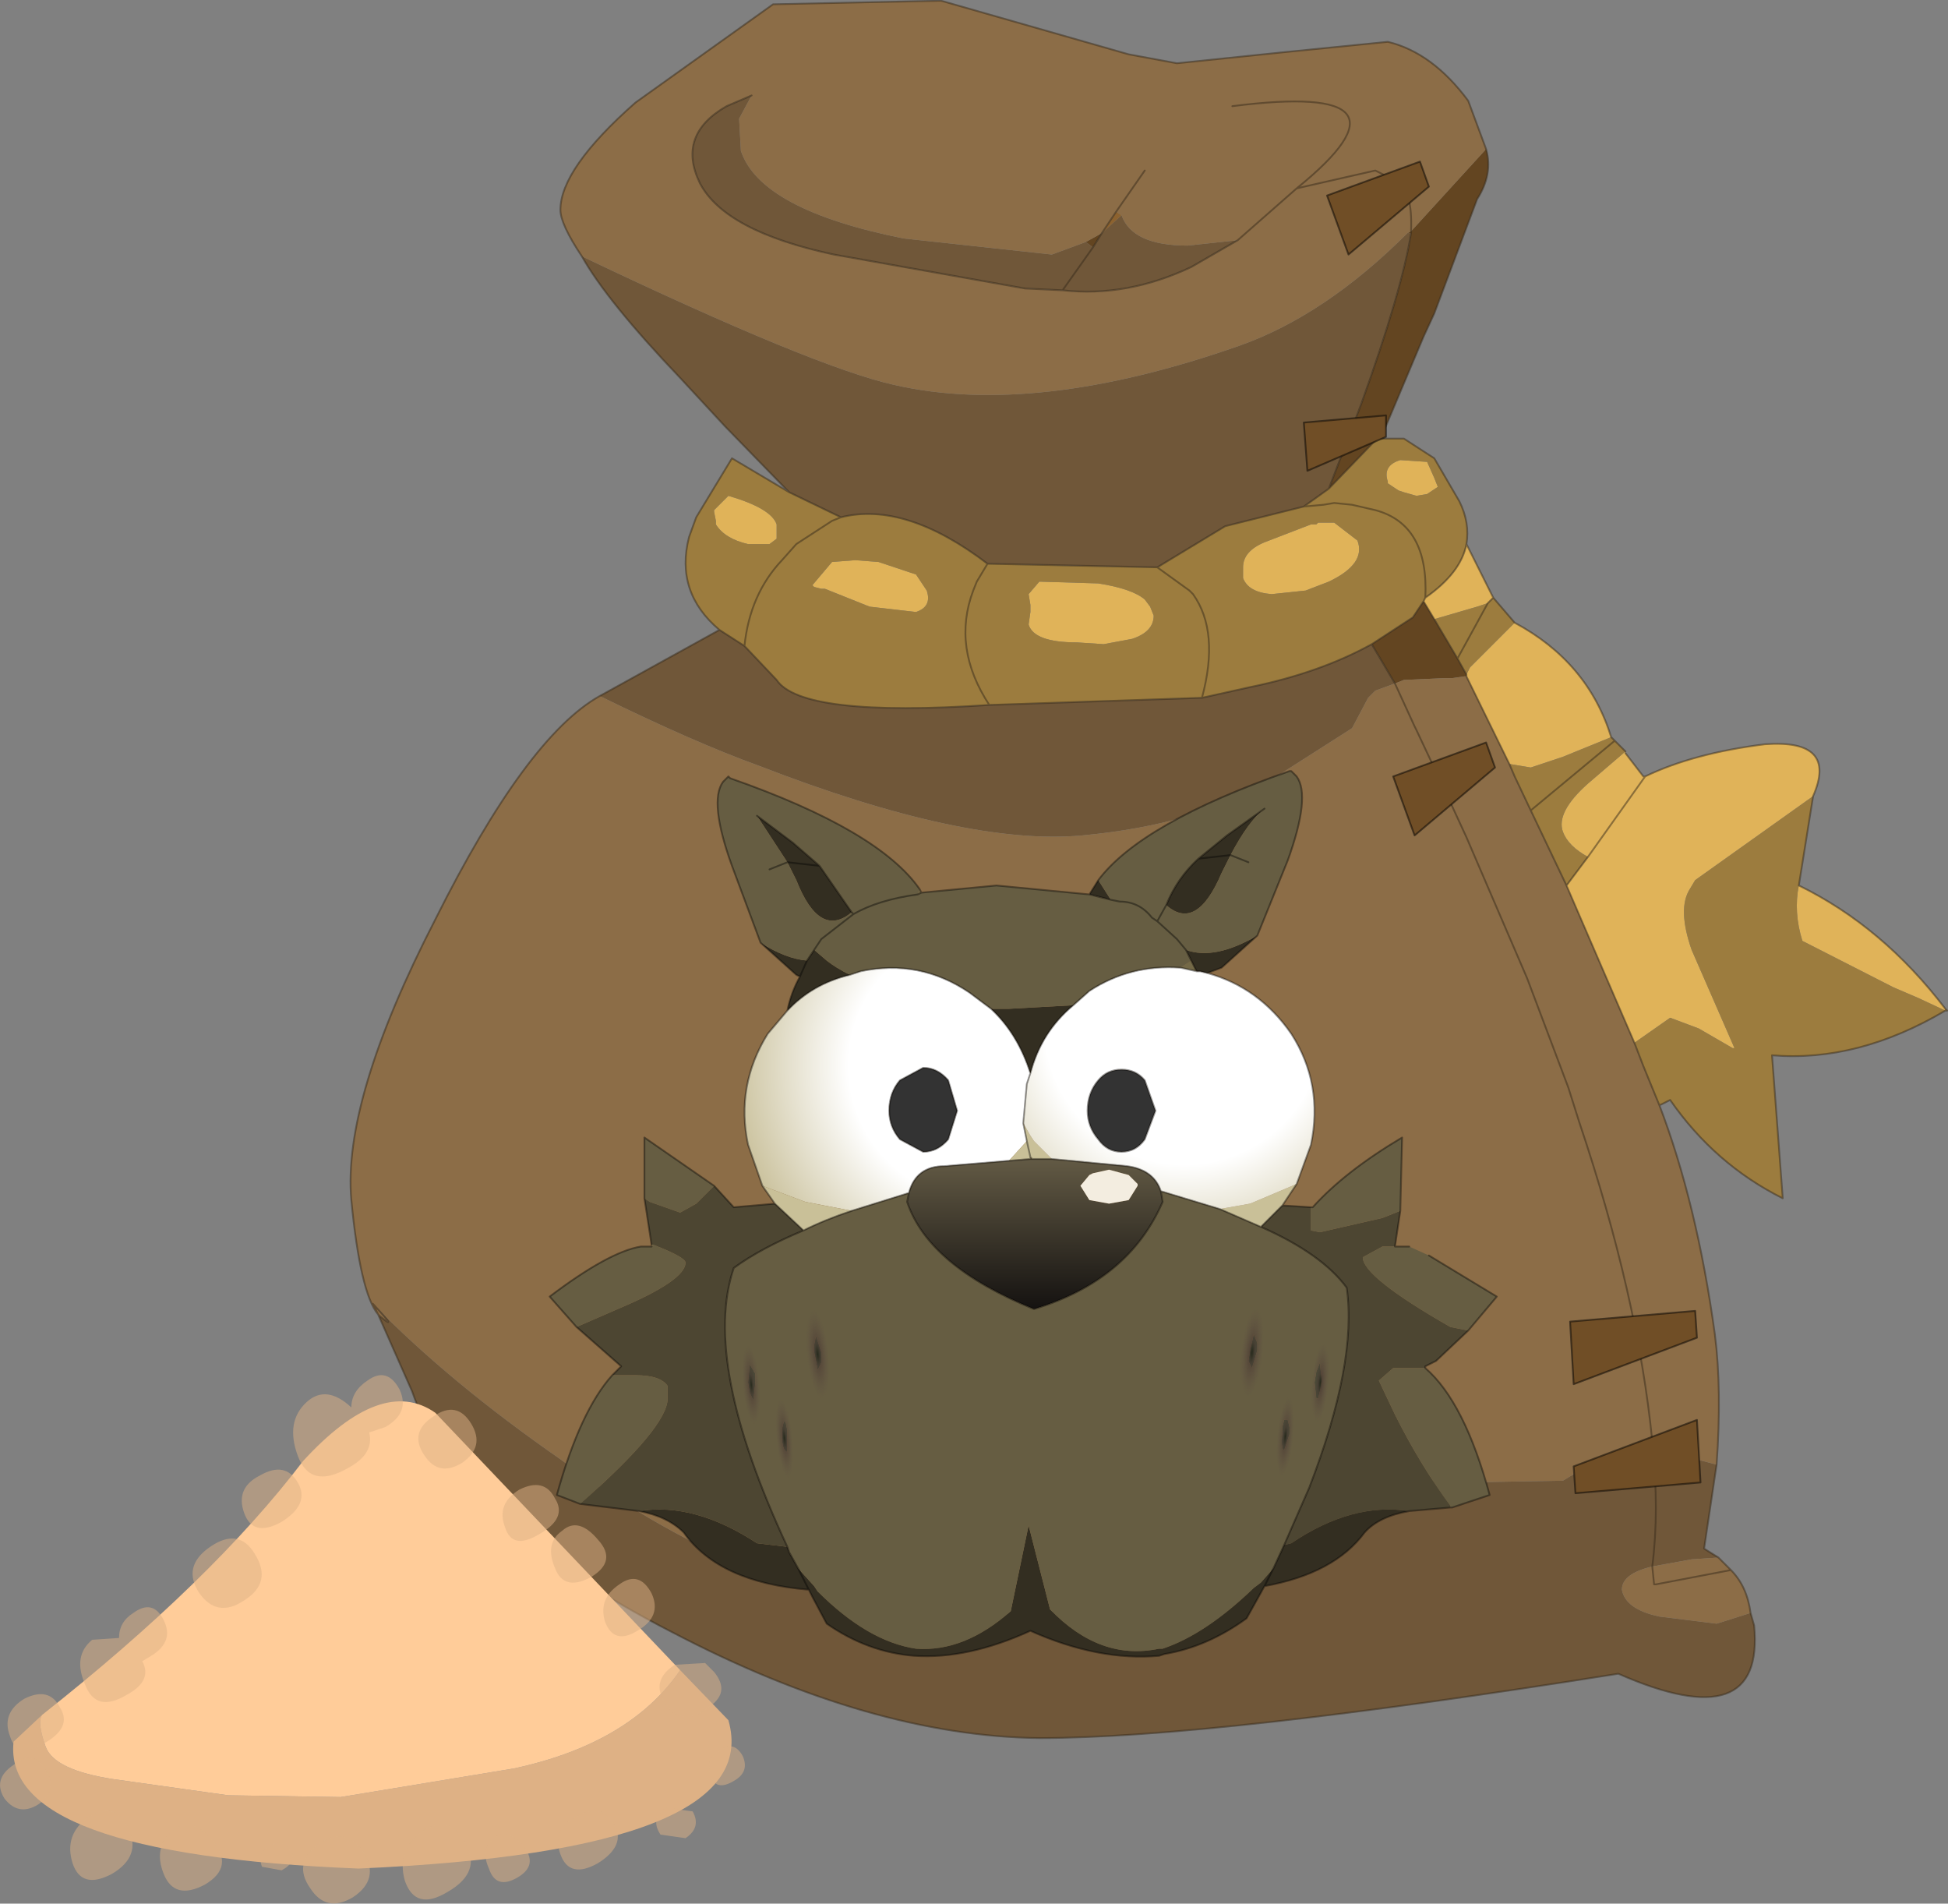 <svg viewBox="0 0 54.504 53.251" xmlns="http://www.w3.org/2000/svg" xmlns:xlink="http://www.w3.org/1999/xlink"><rect x="0" y="0" width="54.504" height="53.251" fill="#808080" stroke="none"/><g transform="translate(-373.02 -273.98)"><use transform="translate(373 273.65)" width="54.5" height="53.6" xlink:href="#a"/><use transform="translate(388.4 295.55)" width="26.5" height="24.75" xlink:href="#b"/><use transform="matrix(.077 0 -.024 .259 407.85 310.45)" width="8.5" height="10.5" xlink:href="#c"/><use transform="matrix(.057 0 -.021 .231 408.85 312.95)" width="8.5" height="10.5" xlink:href="#c"/><use transform="matrix(.06 -.001 -.018 .231 409.8 311.45)" width="8.5" height="10.5" xlink:href="#c"/><use transform="matrix(-.077 0 .024 .259 396.1 310.5)" width="8.5" height="10.5" xlink:href="#c"/><use transform="matrix(-.057 0 .021 .231 395.1 313)" width="8.5" height="10.5" xlink:href="#c"/><use transform="matrix(-.06 -.001 .018 .231 394.2 311.5)" width="8.5" height="10.5" xlink:href="#c"/></g><defs><radialGradient id="e" cx="0" cy="0" r="819.2" gradientTransform="rotate(33.557 -303.495 816.15) scale(.01)" gradientUnits="userSpaceOnUse"><stop stop-color="#fff" offset=".463"/><stop stop-color="#c9c09a" offset=".878"/><stop stop-color="#c9c09a" offset="1"/></radialGradient><radialGradient id="f" cx="0" cy="0" r="819.2" gradientTransform="matrix(-.009 .005 .005 .009 406.15 302.65)" gradientUnits="userSpaceOnUse"><stop stop-color="#fff" offset=".463"/><stop stop-color="#c9c09a" offset=".878"/><stop stop-color="#c9c09a" offset="1"/></radialGradient><radialGradient id="h" cx="0" cy="0" r="819.2" gradientTransform="matrix(.005 0 0 .006 4.25 5.25)" gradientUnits="userSpaceOnUse"><stop stop-opacity=".478" offset="0"/><stop stop-color="#412d2e" stop-opacity=".478" offset=".235"/><stop stop-color="#5a4643" stop-opacity="0" offset=".973"/></radialGradient><g id="d"><path d="m12.1-14.05.75 1.5-.15.15-.3.1-1.2.35-.3-.5.05-.1q1-.7 1.15-1.5m1.35 2.2q2.05 1.1 2.7 3.2l-1.35.55-.9.3-.6-.1-1.2-2.45v-.05l.1-.2 1.25-1.25m3.1 3.6v.05l.5.65h.05q1.35-.65 3.35-.9Q22.5-8.6 21.8-7l-3.3 2.35-.15.25q-.35.55.05 1.7L19.6.05h-.05L18.6-.5l-.8-.3-1 .7-1.9-4.4.6-.8q-.55-.3-.7-.7-.2-.55.7-1.35l1.05-.9M21.4-4.5q2.35 1.15 4.1 3.45V-1l-.75-.35-.7-.3-2.55-1.3q-.25-.8-.1-1.55M11-16.35l.2.45.1.25-.3.2-.3.05-.35-.1-.15-.05-.3-.2v-.05q-.15-.45.35-.6l.75.05M5.85-13.3v-.1q0-.45.6-.7l1.3-.5h.15l.05-.05h.45l.65.5q.25.65-.8 1.15l-.65.25-.95.1q-.65-.05-.8-.45v-.2m-5.7.3 1.65.05q.95.15 1.3.45l.15.2.1.25q0 .45-.6.65l-.8.15-.75-.05q-1.2 0-1.35-.5l.05-.35v-.2l-.05-.3.3-.35M17.1-7.55 15.5-5.3l1.6-2.25m-26-7.05v-.1l-.05-.25V-15l.4-.4q1.2.35 1.35.8v.4l-.2.15H-8q-.65-.15-.9-.55m2.95 1.8-.2-.05-.05-.05.55-.65.65-.05.65.05 1.05.35.3.45q.15.45-.3.6l-1.3-.15-1.25-.5h-.1" fill="#e0b359" fill-rule="evenodd" transform="translate(28.95 29.6)"/><path d="M9.7-17h.65l.85.55.7 1.2q.3.6.2 1.2-.15.8-1.15 1.5l-.05.1-.3.45-1.15.75q-1.45.8-3.4 1.2l-1.35.3q.5-1.85-.25-2.9l-.1-.1-.9-.65.9.65.1.1q.75 1.05.25 2.9l-5.95.2q-5.25.35-5.95-.7l-.9-.95q.15-1.45 1.05-2.4l.4-.45 1-.65.25-.1-.25.1-1 .65-.4.45q-.9.95-1.05 2.4l-.7-.45q-1.25-1.05-.85-2.6l.2-.55 1-1.65 1.6.95 1.45.7q1.8-.45 4.1 1.3l4.75.1 1.9-1.15 2.2-.55.55-.05.3-.05.5.05.65.15q1.5.4 1.4 2.45.1-2.05-1.4-2.45l-.65-.15-.5-.05-.3.05-.55.05.7-.5L9.6-17h.1m3.15 4.45.6.7-1.25 1.25-.1.2-.25-.45-.65-1.1 1.2-.35.3-.1.15-.15m3.3 3.9.4.4-1.05.9q-.9.8-.7 1.35.15.4.7.7l-.6.8-1-2.1-.45-.95-.15-.35.6.1.9-.3 1.35-.55M21.8-7l-.4 2.5q-.15.75.1 1.55l2.55 1.3.7.3.75.35v-.05l.05.05h-.05Q23.05.45 20.65.25l.3 4q-1.9-.95-3.15-2.75l-.3.15-.45-1.1-.25-.65 1-.7.8.3.95.55h.05L18.4-2.7q-.4-1.15-.05-1.7l.15-.25L21.8-7M11-16.35l-.75-.05q-.5.15-.35.6v.05l.3.2.15.05.35.1.3-.05.3-.2-.1-.25-.2-.45M.15-13l-.3.35.05.3v.2l-.05.35q.15.5 1.35.5l.75.05.8-.15q.6-.2.6-.65l-.1-.25-.15-.2q-.35-.3-1.3-.45L.15-13m5.7-.3v.2q.15.4.8.45l.95-.1.65-.25q1.05-.5.8-1.15l-.65-.5h-.45l-.05.05h-.15l-1.3.5q-.6.25-.6.7v.1m10.4 4.75L13.9-6.6l2.35-1.95m-4.4-2.3.85-1.55-.85 1.55M-8.9-14.6q.25.4.9.55h.6l.2-.15v-.4q-.15-.45-1.35-.8l-.4.4v.05l.05.25v.1m2.95 1.8h.1l1.25.5 1.3.15q.45-.15.3-.6l-.3-.45-1.05-.35-.65-.05-.65.05-.55.65.05.05.2.05m4.65-.7-.3.5-.1.25q-.6 1.6.45 3.2-1.05-1.6-.45-3.2l.1-.25.3-.5" fill="#9c7c3e" fill-rule="evenodd" transform="translate(28.95 29.6)"/><path d="M12.65-25.1q.2.7-.25 1.4l-1.2 3.2-.3.65L9.7-17h-.1l-1.35 1.4.9-2.35q1.15-3.2 1.4-4.8v-.05l2.1-2.3m-2.2 2.35.1-.05v.05h-.1m-9 .25.45-.25-.25.4-.2-.15m8 11.25L10.6-12l.3-.45.3.5.65 1.1.25.45v.05h-.05l-.35.05h-.2l-1.15.05-.25.1-.65-1.1" fill="#634521" fill-rule="evenodd" transform="translate(28.95 29.6)"/><path d="m19.1 11.7-.35 2.35.4.25-.75.05-1.1.2q-.85.2-.85.65.1.55 1.05.75l1.6.2.95-.3.1.35q.3 3.15-3.8 1.35Q5 19.35.15 19.35q-4.7-.05-10.25-2.95-6.05-3.1-7.3-6.75l-.95-2.15.05.05q.55.45-.2-.35 2.15 2.2 5.25 4.35Q-7.5 15.8-1.9 15.9q5.55-.05 7.1-1.3t3.1-1.9q1.6-.7 3.65-.5l2.85-.05q.7-.45 2.3-1.1l.2.1q.3 0 .85.3l.95.25M-12.15-9.8l3.35-1.85.7.45.9.95q.7 1.05 5.95.7l5.95-.2 1.35-.3q1.95-.4 3.4-1.2l.65 1.1-.55.2-.2.2-.45.85-2.35 1.5q-2 1.2-5.2 1.5-3.25.3-9.05-1.95-1.8-.65-4.45-1.95m5.3-5.7-1.8-1.85-1.25-1.35q-2.05-2.15-2.75-3.4 6.5 3.1 8.75 3.6 3.95.9 9.65-1.1 2.4-.85 4.7-3.15h.1q-.25 1.6-1.4 4.8l-.9 2.35-.7.5-2.2.55-1.9 1.15-4.75-.1q-2.3-1.75-4.1-1.3l-1.45-.7M5.7-22.55l-1.3.75q-1.8.85-3.6.65l-1.05-.05-5.35-.95q-3.05-.65-3.75-2-.65-1.35.75-2.15l.7-.3-.35.65.05.9q.55 1.65 4.55 2.45l4.15.45.95-.35.2.15-.85 1.2.85-1.2.25-.4.55-.5q.3.85 1.85.85l1.4-.15m11.6 37.1q.2-1.6 0-3.4.2 1.8 0 3.4" fill="#705739" fill-rule="evenodd" transform="translate(28.95 29.6)"/><path d="m1.9-22.75.4-.6.15.1-.55.5m15.2 33.8h.2v.1l-.2-.1" fill="#8c622f" fill-rule="evenodd" transform="translate(28.95 29.6)"/><path d="M-12.65-22.1q-.6-.9-.6-1.3 0-1.15 2.1-3l3.85-2.75 4.7-.1 5.25 1.5L4-27.5l2.9-.3 3-.3q1.25.3 2.25 1.65l.5 1.35-2.1 2.3-.1.05q-2.3 2.3-4.7 3.15-5.7 2-9.65 1.1-2.25-.5-8.75-3.6M17.5 1.65q1.05 2.75 1.55 6.4.2 1.55.05 3.65l-.95-.25q-.55-.3-.85-.3v-.1Q16.9 7 15.25 2.1l-.3-.95L13.8-1.9l-1.7-3.95-.6-1.3-.8-1.7-.05-.1-.55-1.2.25-.1 1.15-.05h.2l.35-.05h.05l1.2 2.45.15.35.45.95 1 2.1 1.9 4.4.25.65.45 1.1m1.65 12.65.35.35q.45.45.55 1.2l-.95.3-1.6-.2q-.95-.2-1.05-.75 0-.45.85-.65l1.1-.2.75-.05m-37.5-6.8q-.5-.6-.75-3.2-.25-2.8 2.35-7.85 2.55-5.1 4.6-6.25Q-9.5-8.5-7.7-7.85-1.9-5.6 1.35-5.9q3.2-.3 5.2-1.5L8.9-8.9l.45-.85.2-.2.55-.2.55 1.2.05.1.8 1.7.6 1.3 1.7 3.95 1.15 3.05.3.95Q16.9 7 17.3 11.05h-.2q-1.6.65-2.3 1.1l-2.85.05q-2.05-.2-3.65.5-1.55.65-3.1 1.9t-7.1 1.3q-5.6-.1-11.35-4.35-3.1-2.15-5.25-4.35l.15.3-.15-.3q.75.8.2.35l-.05-.05M5.7-22.55 7.35-24l2.2-.5.6.3q.45.25.4 1.4.05-1.15-.4-1.4l-.6-.3-2.2.5-1.65 1.45-1.4.15q-1.55 0-1.85-.85l-.15-.1-.4.6-.45.25-.95.35-4.15-.45q-4-.8-4.55-2.45l-.05-.9.35-.65-.7.3q-1.4.8-.75 2.15.7 1.35 3.75 2l5.35.95 1.05.05q1.8.2 3.6-.65l1.3-.75M3.1-24.5l-.8 1.15.8-1.15m2.45-1.8q5.5-.7 1.8 2.3 3.7-3-1.8-2.3M19.5 14.65l-2.1.4h-.05l-.05-.5.05.5h.05l2.1-.4" fill="#8c6d47" fill-rule="evenodd" transform="translate(28.95 29.6)"/><path d="M16.3 7.5q-.6-.9-.6-1.3 0-1.15 2.1-3L21.65.45l4.7-.1 5.25 1.5 1.35.25 2.9-.3 3-.3q1.25.3 2.25 1.65l.5 1.35q.2.7-.25 1.4l-1.2 3.2-.3.65-1.2 2.85h.65l.85.55.7 1.2q.3.6.2 1.2l.75 1.5.6.7q2.05 1.1 2.7 3.2l.4.4m0 .05.5.65h.05q1.35-.65 3.35-.9 2.05-.15 1.35 1.45l-.4 2.5q2.35 1.15 4.1 3.45l.05.05h-.05Q52 30.05 49.6 29.85l.3 4q-1.9-.95-3.15-2.75l-.3.15Q47.5 34 48 37.65q.2 1.55.05 3.65l-.35 2.35.4.25.35.35q.45.45.55 1.2l.1.35q.3 3.15-3.8 1.35-11.35 1.8-16.2 1.8-4.7-.05-10.25-2.95-6.05-3.1-7.3-6.75l-.95-2.15q-.5-.6-.75-3.2-.25-2.8 2.35-7.85 2.55-5.1 4.6-6.25l3.35-1.85q-1.25-1.05-.85-2.6l.2-.55 1-1.65 1.6.95-1.8-1.85-1.25-1.35Q17 8.75 16.3 7.5m23.2-.7q.05-1.15-.4-1.4l-.6-.3-2.2.5-1.65 1.45-1.3.75q-1.8.85-3.6.65L28.7 8.4l-5.35-.95q-3.05-.65-3.75-2-.65-1.35.75-2.15l.7-.3m9.8 3.85.4-.6.8-1.15m7.45 1.75V6.8m0 .05q-.25 1.6-1.4 4.8L37.2 14l1.35-1.4h.1m1.25 4.45q1-.7 1.15-1.5m-1.2 1.6.05-.1Q40 15 38.5 14.6l-.65-.15-.5-.05-.3.05-.55.05-2.2.55-1.9 1.15.9.65.1.1q.75 1.05.25 2.9l1.35-.3q1.95-.4 3.4-1.2l1.15-.75.3-.45.3.5m1.5-.45.15-.15m-11.2-9.8.25-.4m-1.1 1.6.85-1.2M37.2 14l-.7.5m2.55 4.95-.65-1.1m2.65.9v-.05l-.25-.45-.65-1.1m4.3 6.65 1.6-2.25m.2 18.6q-.4-4.05-2.05-8.95l-.3-.95-1.15-3.05-1.7-3.95-.6-1.3-.8-1.7-.05-.1-.55-1.2m3.2 2.25.15.35.45.95 2.35-1.95m-2.95.65-1.2-2.45m4.7 10.25.25.65.45 1.1m-2.6-6.15.6-.8m1.3 5.2-1.9-4.4-1-2.1m-1.2-5.8-.85 1.55M36.3 5.6q3.7-3-1.8-2.3M20.85 18.4Q21 16.95 21.9 16l.4-.45 1-.65.25-.1-1.45-.7m5.6 5.95q-1.05-1.6-.45-3.2l.1-.25.3-.5q-2.3-1.75-4.1-1.3m-2.7 3.6.9.95q.7 1.05 5.95.7l5.95-.2m-13.5-1.9.7.45m-10.4 18.4.15.3.05.05q.55.45-.2-.35m35.8 3.85v.1q.2 1.8 0 3.4l.05.5h.05l2.1-.4M32.4 16.2l-4.75-.1" fill="none" stroke="#362a1b" stroke-linecap="round" stroke-linejoin="round" stroke-opacity=".502" stroke-width=".05"/><path d="m15.1 11.75 3.45-1.3.1 1.75-3.5.3-.05-.75" fill="#704e26" fill-rule="evenodd" transform="translate(28.95 29.6)"/><path d="m44.05 41.35.05.75 3.5-.3-.1-1.75z" fill="none" stroke="#000" stroke-linecap="round" stroke-linejoin="round" stroke-opacity=".502" stroke-width=".05"/><path d="m18.55 8.15-3.45 1.3L15 7.7l3.5-.3.05.75" fill="#704e26" fill-rule="evenodd" transform="translate(28.95 29.6)"/><path d="m47.5 37.75-.05-.75-3.5.3.1 1.75z" fill="none" stroke="#000" stroke-linecap="round" stroke-linejoin="round" stroke-opacity=".502" stroke-width=".05"/><path d="m12.9-7.8-2.25 1.9-.6-1.65 2.6-.95.25.7" fill="#704e26" fill-rule="evenodd" transform="translate(28.95 29.6)"/><path d="m41.85 21.8-.25-.7-2.6.95.6 1.65z" fill="none" stroke="#000" stroke-linecap="round" stroke-linejoin="round" stroke-opacity=".502" stroke-width=".05"/><path d="m9.85-17.05-2.2.95-.1-1.35 2.3-.2v.6" fill="#704e26" fill-rule="evenodd" transform="translate(28.95 29.6)"/><path d="M38.8 12.55v-.6l-2.3.2.1 1.35z" fill="none" stroke="#000" stroke-linecap="round" stroke-linejoin="round" stroke-opacity=".502" stroke-width=".05"/><path d="m11.05-24.05-2.25 1.9-.6-1.65 2.6-.95.25.7" fill="#704e26" fill-rule="evenodd" transform="translate(28.95 29.6)"/><path d="m40 5.55-.25-.7-2.6.95.6 1.65z" fill="none" stroke="#000" stroke-linecap="round" stroke-linejoin="round" stroke-opacity=".502" stroke-width=".05"/><path d="M-27.75 18.7q-.15.2.1.9.25.65 1.9.9l3.2.45 3.15.05 4.85-.8q3.25-.7 4.65-2.75l1.35 1.4Q-7.5 22.5-18.9 23q-10-.4-9.65-3.55l.8-.75" fill="#deb185" fill-rule="evenodd" transform="translate(28.95 29.6)"/><path d="M-9.9 17.45q-1.4 2.05-4.65 2.75l-4.85.8-3.15-.05-3.2-.45q-1.65-.25-1.9-.9-.25-.7-.1-.9 4.75-3.75 7.3-7.1 2.2-2.4 3.7-1.35l6.85 7.2" fill="#fc9" fill-rule="evenodd" transform="translate(28.95 29.6)"/><path d="M-8.95 17.5q.45.55-.1.95l-.2.15q-.65.4-1.05-.2-.45-.65.25-1.1l.85-.05.25.25m-3.45-2.65q-.75.4-1-.25-.3-.7.2-1.05.45-.4 1 .25.55.6-.2 1.05m1.7.45q.3.65-.4 1.05-.65.4-.9-.25-.2-.65.4-1.05.55-.4.9.25m-4.1-1.85q-.25-.65.4-1.05.7-.35 1 .25.35.55-.45 1-.75.45-.95-.2m4.5 7.85.75.1q.25.45-.2.75l-.7-.1q-.3-.45.15-.75m-2.95 1.3q-.25-.7.45-1.05.7-.4 1.05.2t-.45 1.1q-.8.45-1.05-.25m-1.05-.25q.45.55-.15.9t-.8-.25q-.25-.55.15-.85.35-.3.8.2m5.25-1.95q-.15-.45.25-.7.4-.3.65.15.2.45-.25.7-.5.3-.65-.15m-11.55-8.2q.35.6-.45 1.1-.8.45-1.05-.25t.45-1.05q.7-.4 1.05.2m.25-2.25q.55-.5 1.25.15 0-.45.45-.75.55-.4.9.25.3.65-.4 1.05l-.45.15q.15.6-.6 1-1.05.6-1.4-.35t.25-1.5m3.3 1.5q-.45-.65.25-1.1.65-.45 1.05.2t-.25 1.1q-.65.4-1.05-.2m-9.3 5.15.75-.05q0-.45.4-.7.55-.4.85.2t-.35 1l-.25.15q.3.55-.45.95-.85.5-1.15-.3-.35-.8.2-1.25m-.9 1.9q.35.55-.45 1-.75.45-.95-.2-.25-.65.4-1.05.7-.35 1 .25m.35 4.35q-.25-.8.45-1.3.7-.45 1.1.3.4.8-.45 1.3-.85.45-1.1-.3m-1.9-1.8q-.35-.55.25-.95.55-.45.9.15.35.55-.2.95-.55.35-.95-.15m5.75-7.05q.8-.55 1.25.2.5.8-.3 1.3-.75.5-1.25-.2-.5-.75.3-1.3m1.45 8.95q-.15-.4.25-.6.35-.2.55.15.2.3-.25.55l-.55-.1m-2.75.2q-.3-.75.25-1.2.5-.45 1.1.25.65.75-.2 1.25-.85.45-1.15-.3m6.75.2q-.25-.85.5-1.4.75-.5 1.2.35.45.8-.5 1.35-.9.55-1.2-.3m-1.15-.8q.45.75-.3 1.25-.75.45-1.2-.25-.5-.7.25-1.25.75-.5 1.25.25" fill="#deb185" fill-opacity=".502" fill-rule="evenodd" transform="translate(28.95 29.6)"/></g><g id="b"><path d="m391.3 308.8-.05.05v-.05h.05" fill="#a5986b" fill-rule="evenodd" transform="translate(-388.4 -295.55)"/><path d="m398.8 298.95-.1.05.05-.15.05.1m7.25 2.1.3-.2.15.3-.45-.1m-4.2 5.3.05.05h-.05v-.05" fill="#746947" fill-rule="evenodd" transform="translate(-388.4 -295.55)"/><path d="m396.8 301.25.3-.1q1.65-.35 3.05.6l.6.45q.75.7 1.1 1.8l-.1.3-.1 1.1.1.5-.5.55-1.8.15q-.8 0-1 .75l-1.6.5-1.3-.25-1.2-.45-.4-1.15q-.35-1.65.55-3.1l.55-.65q.7-.75 1.75-1m1.4 2.95q-.3.35-.3.85 0 .45.3.8l.65.35q.4 0 .7-.35l.25-.8-.25-.85q-.3-.35-.7-.35l-.65.35" fill="url(#e)" fill-rule="evenodd" transform="translate(-388.4 -295.55)"/><path d="m394.35 307.15 1.2.45 1.3.25q-.75.25-1.35.55l-.8-.75-.35-.5m6.9-.7.5-.55-.1-.5.2.35.1.15.5.5h-.55l-.05-.05v.05l-.6.05m5.9 1.35.85-.15 1.3-.55-.4.6-.6.6-1.15-.5m-5.4-1.9.1.45-.1-.45" fill="#c9c098" fill-rule="evenodd" transform="translate(-388.4 -295.55)"/><path d="m398.2 304.2.65-.35q.4 0 .7.35l.25.85-.25.8q-.3.35-.7.35l-.65-.35q-.3-.35-.3-.8 0-.5.3-.85m5.55 0q.25-.3.65-.3t.65.3l.3.85-.3.8q-.25.35-.65.35t-.65-.35q-.3-.35-.3-.8 0-.5.3-.85" fill="#333" fill-rule="evenodd" transform="translate(-388.4 -295.55)"/><path d="m403.05 302.1.45-.4q1.15-.75 2.55-.65l.45.1h.1l.2.05q1.45.4 2.35 1.7.9 1.4.55 3.1l-.4 1.1-1.3.55-.85.15-1.65-.5q-.2-.6-.95-.7l-2.1-.2-.5-.5-.1-.15-.2-.35.1-1.1.1-.3q.3-1.15 1.2-1.9m.7 2.1q-.3.35-.3.85 0 .45.3.8.25.35.65.35t.65-.35l.3-.8-.3-.85q-.25-.3-.65-.3t-.65.3" fill="url(#f)" fill-rule="evenodd" transform="translate(-388.4 -295.55)"/><path d="m394 312.15.15.25v.3l-.05.45-.1-.2-.05-.3.05-.5m1.05 1.85v.6q-.15-.05-.15-.45v-.2l.05-.2h.05l.05.25m.75-2.2v-.2l.05-.25.15.45v.3l-.1.2-.1-.5m12.3-.5.1.25v.2l-.15.5-.1-.2.05-.3.1-.45m1.85.8.05.5-.05.3-.05.2h-.05l-.05-.45.05-.3.1-.25m-1 1.6h.1l.05.2v.2l-.15.45q-.1-.05-.05-.5v-.15l.05-.2" fill="#4b5038" fill-rule="evenodd" transform="translate(-388.4 -295.55)"/><path d="M398.45 307.35q.2-.75 1-.75l2.4-.2h.6l2.1.2q.75.1.95.7l.05.3q-.95 2.2-3.6 3-2.95-1.2-3.55-3l.05-.25m6.4-.2v-.05l-.25-.25-.55-.15-.45.1-.1.05-.25.3.25.4.55.1.55-.1.25-.4" fill="url(#g)" fill-rule="evenodd" transform="translate(-388.4 -295.55)"/><path d="m404.85 307.15-.25.4-.55.1-.55-.1-.25-.4.25-.3.1-.05.45-.1.55.15.25.25v.05" fill="#f3ede0" fill-rule="evenodd" transform="translate(-388.4 -295.55)"/><path d="m403.75 298.6.35.55-.6-.15.25-.4m1.9.7q.3-.75.9-1.3l.8-.65 1.05-.75q-.45.35-.95 1.3l-.25.5q-.7 1.65-1.55.9m-11.35 1.05q.7.45 1.3.5l.2-.3.35.3q.25.2.65.4-1.05.25-1.75 1 .1-.5.35-.95l-.1-.05-1-.9m2.55-.85q-.9.75-1.55-.9l-.25-.5.9.1-.9-.1-.85-1.3 1 .75.75.65.9 1.3m3.9 2.7h.5l1.8-.1q-.9.75-1.2 1.9-.35-1.1-1.1-1.8m5.6-1.35-.15-.3q.8.3 2-.4l-1 .9-.4.15-.2-.05h-.1l-.15-.3m-10.75 0-.2.45.2-.45m-4.7 15.4q1.55-.25 3.3.9l.85.1.05.15.25.45.3.6-.3-.6.45.5.1.15q1.4 1.4 2.75 1.6 1.35.1 2.65-1.05l.5-2.4.6 2.35q1.4 1.45 3.05 1.1h.1q1.2-.4 2.55-1.7l.2-.15.35-.4.3-.65.2-.05q1.7-1.15 3.3-.9-.85.15-1.25.6-.85 1.15-2.8 1.5l-.5.9q-1.1.8-2.3 1l-.15.05q-1.7.15-3.6-.7-1.75.8-3.25.7-1.3-.1-2.45-.9l-.4-.75-.1-.2q-2.5-.2-3.5-1.6-.45-.45-1.25-.6M406.55 298l.9-.1-.9.1m1.85 20.35.25-.5-.25.5" fill="#332e21" fill-rule="evenodd" transform="translate(-388.4 -295.55)"/><path d="M391.3 308.8h-.05l-.2-1.3.15.1.85.3.45-.25.5-.5.55.6 1.15-.1.8.75q-1.2.5-1.95 1.05-.9 2.65 1.5 7.8l-.85-.1q-1.75-1.15-3.3-.9l-1.65-.2q2.45-2.15 2.45-2.95v-.35q-.2-.3-.9-.3h-.65l.25-.25-1.25-1.1 1.15-.5q1.9-.8 1.9-1.3 0-.15-.9-.5m17-.5.6-.6.8.05v.65l.25.05 1.75-.4.5-.2-.15 1h-.35l-.55.3q0 .55 2.45 1.95l.5.1-.9.85-.3.15v.05h-.9l-.4.35.45.95q.7 1.4 1.55 2.55v.05l-1.15.1q-1.6-.25-3.3.9l-.2.05.7-1.6q1.35-3.5 1.05-5.6-.7-.95-2.4-1.7" fill="#4d4632" fill-rule="evenodd" transform="translate(-388.4 -295.55)"/><path d="M403.75 298.6q1.2-1.6 5.35-3.05h.05l.15.15q.4.55-.25 2.35l-.85 2.1q-1.2.7-2 .4l.15.3-.3.2q-1.4-.1-2.55.65l-.45.4-1.8.1h-.5l-.6-.45q-1.4-.95-3.05-.6l-.3.1q-.4-.2-.65-.4l-.35-.3-.2.3q-.6-.05-1.3-.5l-.8-2.15q-.65-1.8-.25-2.35l.15-.15.05.05q4.15 1.45 5.3 3.1l-.05.15.1-.05 2.1-.2 2.6.25.6.15-.35-.55m1.9.7-.25.45-.15-.1q-.35-.45-.9-.45l-.25-.05.25.05q.55 0 .9.45l.15.1.25-.45q.85.75 1.55-.9l.25-.5q.5-.95.95-1.3l-1.05.75-.8.65q-.6.55-.9 1.3m2.3-1.2-.5-.2.5.2m-11.1 1.4.05.05-.9.7-.2.3.2-.3.9-.7-.05-.05-.9-1.3-.75-.65-1-.75.85 1.3.25.5q.65 1.65 1.55.9m-2.3-1.2.5-.2-.5.2m2.35 1.25q.7-.4 1.8-.55-1.1.15-1.8.55m8.5.2.55.5.25.3-.25-.3-.55-.5m-8.55 8.1 1.6-.5-.05.25q.6 1.8 3.55 3 2.65-.8 3.6-3l-.05-.3 1.65.5 1.15.5q1.7.75 2.4 1.7.3 2.1-1.05 5.6l-.7 1.6-.3.65-.35.4-.2.15q-1.35 1.3-2.55 1.7h-.1q-1.65.35-3.05-1.1l-.6-2.35-.5 2.4q-1.3 1.15-2.65 1.05-1.35-.2-2.75-1.6l-.1-.15-.45-.5-.25-.45-.05-.15q-2.4-5.15-1.5-7.8.75-.55 1.95-1.05.6-.3 1.35-.55m-5.6 1 .05-.05q.9.35.9.5 0 .5-1.9 1.3l-1.15.5-.75-.85q1.65-1.25 2.55-1.4h.3m1.75-1.7-.5.5-.45.25-.85-.3-.15-.1v-1.7l1.95 1.35m1 5-.05.5.05.3.1.2.05-.45v-.3l-.15-.25m-3.85.3h.65q.7 0 .9.3v.35q0 .8-2.45 2.95l-.65-.25q.65-2.35 1.55-3.35m5.65-.65.1.5.1-.2v-.3l-.15-.45-.05.25v.2m-.75 2.2-.05-.25h-.05l-.05.2v.2q0 .4.15.45v-.6m17.15-6.15-.5.2-1.75.4-.25-.05v-.65h.05q.9-1 2.5-1.95l-.05 2.05m-.15 1h.4l.55.25 1.9 1.15-.8.95-.5-.1q-2.45-1.4-2.45-1.95l.55-.3h.35m.85 3.4q1.1.95 1.8 3.55l-1.05.35h-.05v-.05q-.85-1.15-1.55-2.55l-.45-.95.4-.35h.9m-3.95 1.45-.05.2v.15q-.05.45.05.5l.15-.45v-.2l-.05-.2h-.1m1-1.6-.1.25-.05.3.05.45h.05l.05-.2.05-.3-.05-.5m-1.85-.8-.1.45-.05.3.1.2.15-.5v-.2l-.1-.25" fill="#665d42" fill-rule="evenodd" transform="translate(-388.4 -295.55)"/><path d="m19.8 4.6.85-2.1Q21.3.7 20.9.15L20.75 0h-.05q-4.15 1.45-5.35 3.05l-.25.4-2.6-.25-2.1.2-.1.05Q9.2 3.6 8.5 4l-.05-.05m7.25-.35.25.05q.55 0 .9.45l.15.1.25-.45q.3-.75.9-1.3l.8-.65L20 1.05m-.95 1.3.5.2m-9.2.75Q9.2 1.65 5.05.2L5 .15 4.85.3q-.4.55.25 2.35l.8 2.15 1 .9.1.05.2-.45.4-.6.9-.7M6.65 2.55l-.5.2m9.55.85-.6-.15m-.45 3.1.45-.4q1.15-.75 2.55-.65m.3-.2L17.8 5l-.25-.3-.55-.5M8.4 5.7l.3-.1q1.65-.35 3.05.6l.6.45q.75.7 1.1 1.8.3-1.15 1.2-1.9M10.4 3.4l-.05-.1m-2.8-.65-.9-.1m-.85-1.3 1 .75.75.65.9 1.3M8.4 5.7q-1.05.25-1.75 1l-.55.65q-.9 1.45-.55 3.1l.4 1.15m2.5.7 1.6-.5q.2-.75 1-.75l2.4-.2v-.05l-.1-.45-.1-.5.1-1.1.1-.3M6.65 6.7q.1-.5.35-.95m2.8 2.9.65-.35q.4 0 .7.35l.25.85-.25.8q-.3.35-.7.35l-.65-.35q-.3-.35-.3-.8 0-.5.3-.85m-2.7 4.2q.6-.3 1.35-.55m8.65-.55.05.3q-.95 2.2-3.6 3-2.95-1.2-3.55-3l.05-.25m5.3-3.15q.25-.3.65-.3t.65.3l.3.85-.3.8q-.25.35-.65.35t-.65-.35q-.3-.35-.3-.8 0-.5.3-.85m-1.3 2.2 2.1.2q.75.1.95.7l1.65.5 1.15.5q1.7.75 2.4 1.7.3 2.1-1.05 5.6l-.7 1.6-.3.65-.25.5-.5.9q-1.1.8-2.3 1l-.15.05q-1.7.15-3.6-.7-1.75.8-3.25.7-1.3-.1-2.45-.9l-.4-.75-.4-.8-.25-.45-.05-.15q-2.4-5.15-1.5-7.8.75-.55 1.95-1.05l-.8-.75-.35-.5m14.95-.05.4-1.1q.35-1.7-.55-3.1-.9-1.3-2.35-1.7l-.2-.05h-.1l-.45-.1m-4.2 5.3.05.05h.55m-.6 0h.05m-10.65 2.4v.05h-.3q-.9.15-2.55 1.4l.75.85L2 16.65l-.25.25q-.9 1-1.55 3.35l.65.25 1.65.2q.8.15 1.25.6 1 1.4 3.5 1.6m-4.6-10.95.2 1.3M6.3 12.1l-1.15.1-.55-.6-1.95-1.35v1.7m21.4 8.75q-.85.15-1.25.6-.85 1.15-2.8 1.5m-.95-20.45-.9.1m-.2 2.85.15.3m.3.05.4-.15 1-.9m.1 8.15.6-.6.4-.6m.4.65-.8-.05m.8.05h.05q.9-1 2.5-1.95l-.05 2.05-.15 1h.4m.55.25 1.9 1.15-.8.95-.9.85-.3.15v.05q1.1.95 1.8 3.55l-1.05.35h-.05l-1.15.1" fill="none" stroke="#000" stroke-linecap="round" stroke-linejoin="round" stroke-opacity=".4" stroke-width=".05"/></g><linearGradient id="g" x1="-819.2" x2="819.2" gradientTransform="matrix(0 .003 -.003 0 402 308.5)" gradientUnits="userSpaceOnUse"><stop stop-color="#696049" offset="0"/><stop stop-color="#0e0c0c" offset="1"/></linearGradient><path d="M1.25 1.55Q2.5 0 4.25 0t3 1.55 1.25 3.7-1.25 3.7-3 1.55-3-1.55T0 5.25t1.25-3.7" fill="url(#h)" fill-rule="evenodd" id="c"/><use width="54.5" height="53.6" xlink:href="#d" id="a"/></defs></svg>